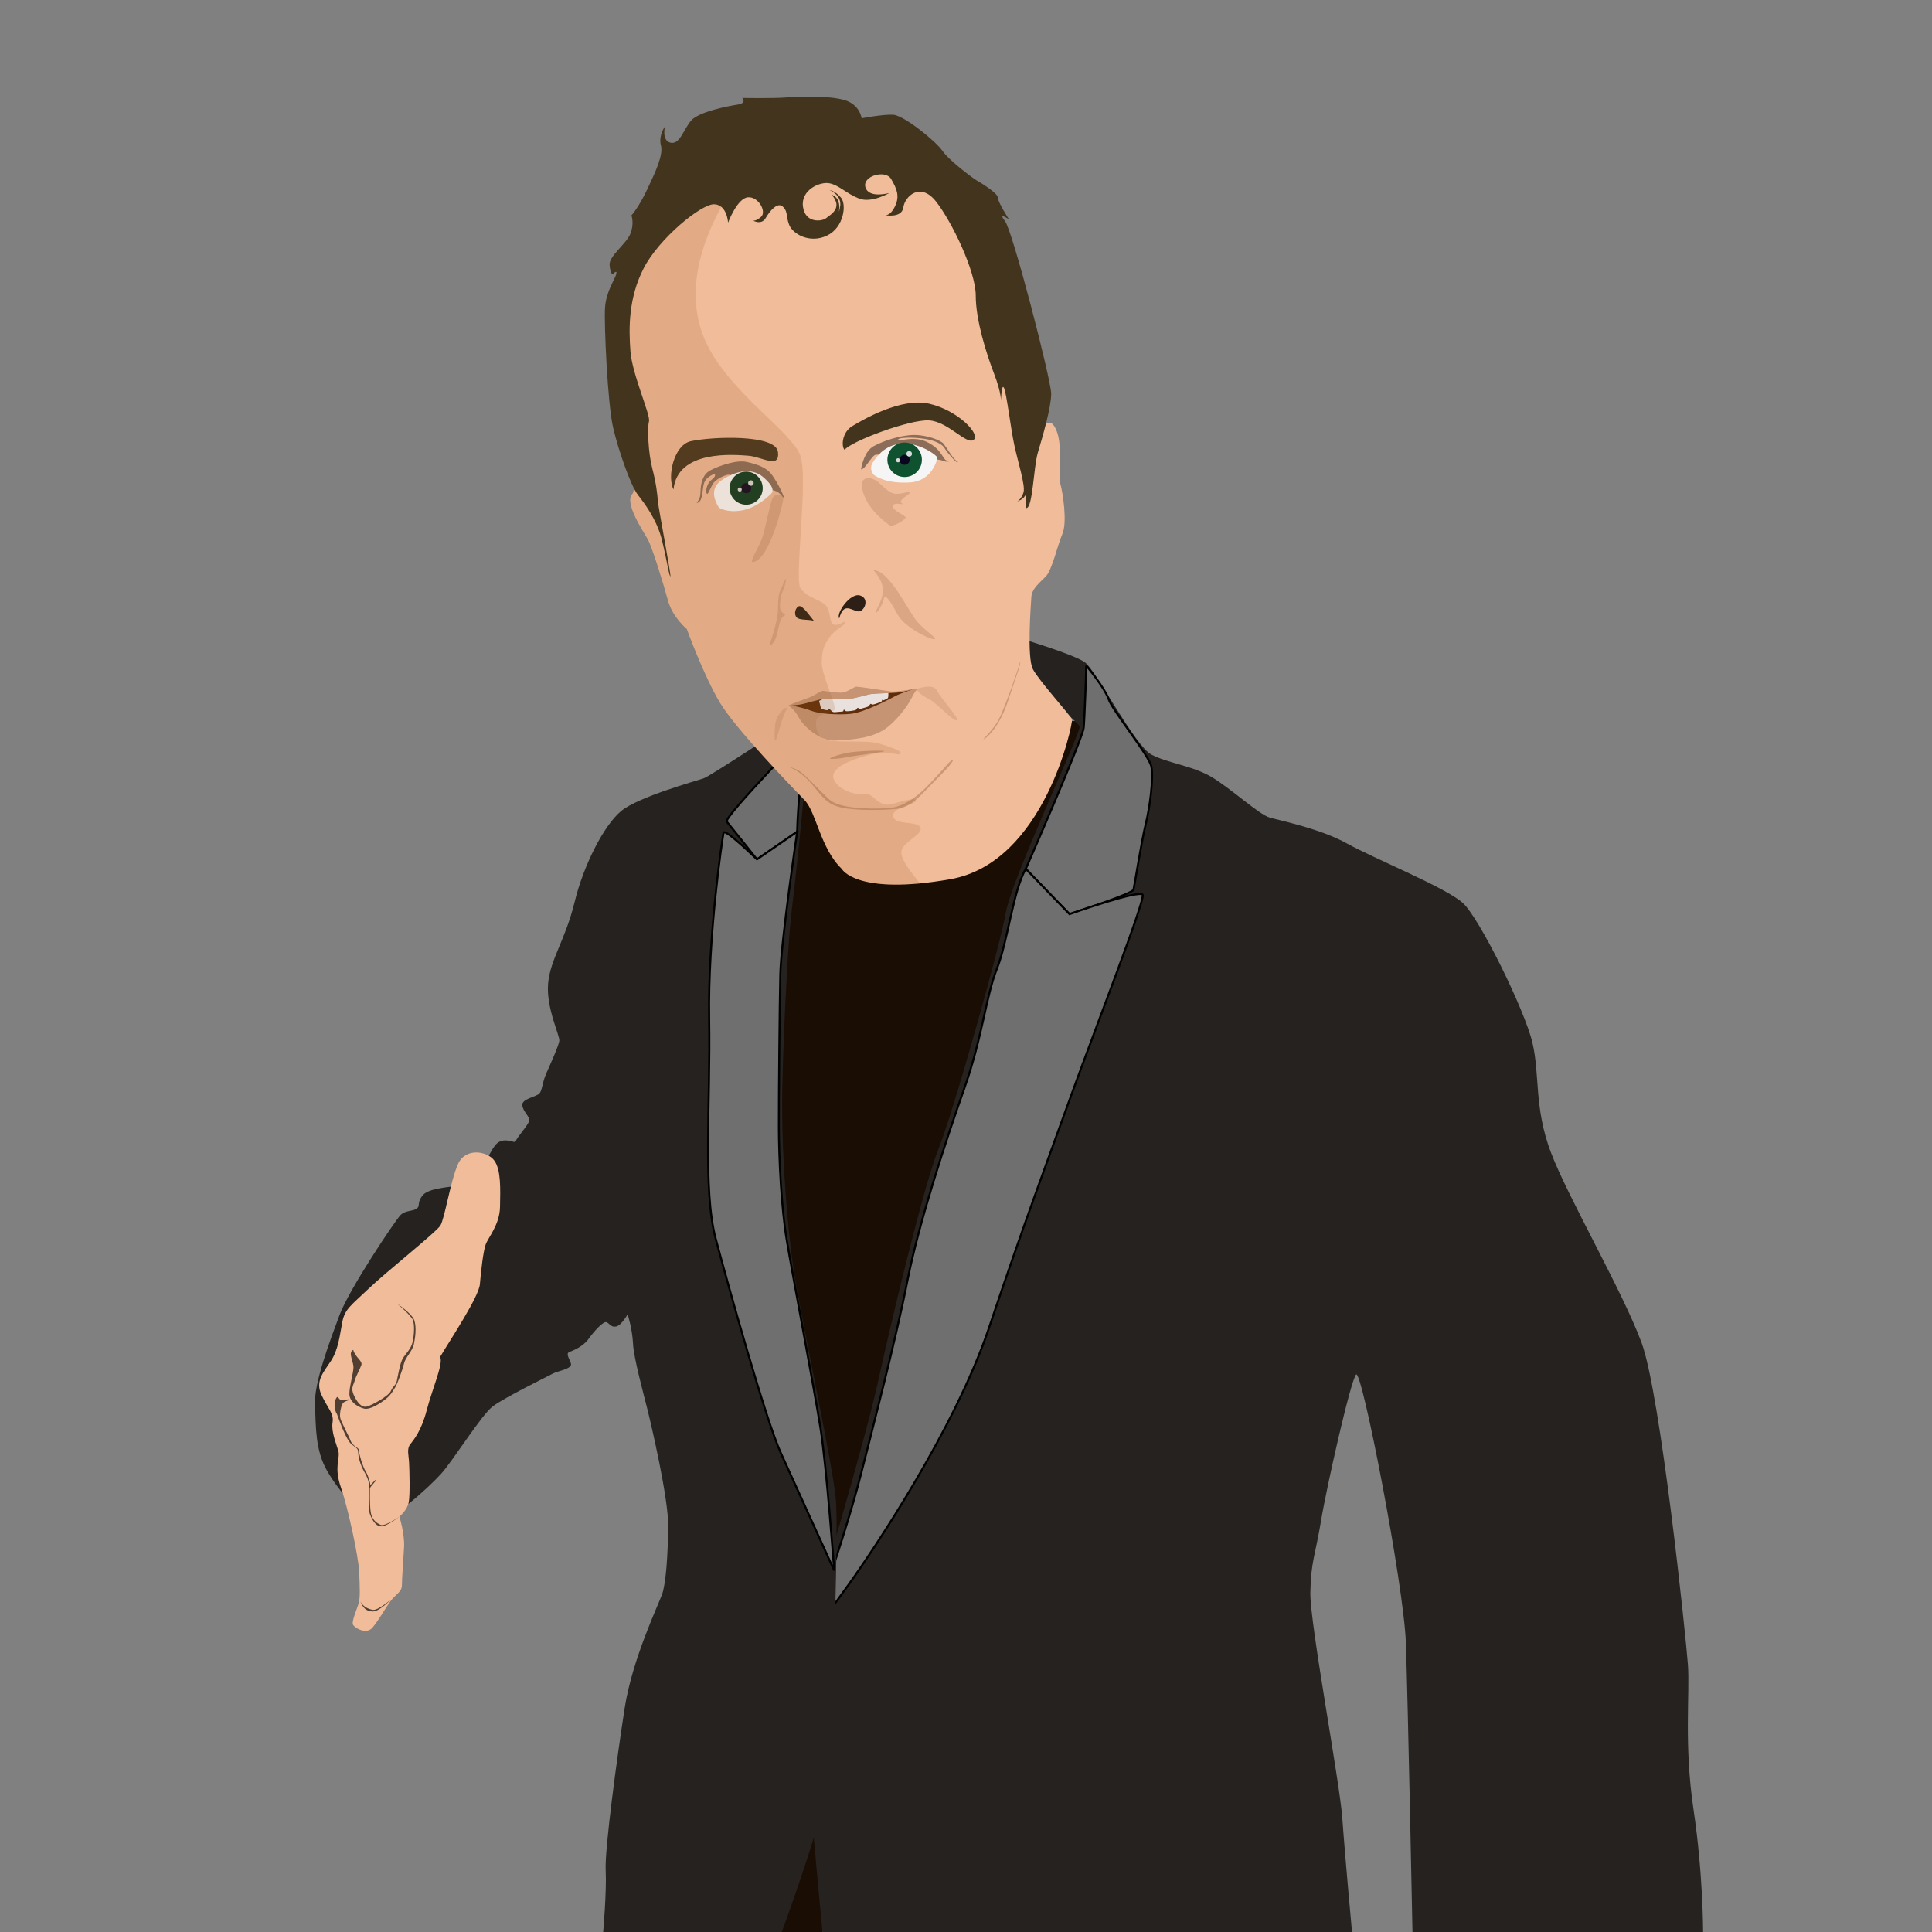 <?xml version="1.0" encoding="UTF-8" standalone="no"?>
<!-- Created with Inkscape (http://www.inkscape.org/) -->

<svg
   xmlns:dc="http://purl.org/dc/elements/1.1/"
   xmlns:cc="http://creativecommons.org/ns#"
   xmlns:rdf="http://www.w3.org/1999/02/22-rdf-syntax-ns#"
   xmlns:svg="http://www.w3.org/2000/svg"
   xmlns="http://www.w3.org/2000/svg"
   xmlns:sodipodi="http://sodipodi.sourceforge.net/DTD/sodipodi-0.dtd"
   xmlns:inkscape="http://www.inkscape.org/namespaces/inkscape"
   width="1000"
   height="1000"
   viewBox="0 0 264.583 264.583"
   version="1.1"
   id="svg8"
   inkscape:version="0.92.1 r15371"
   sodipodi:docname="chris-opperman.svg">
  <rect x="0" y="0" width="264.583" height="264.583" fill="#808080" stroke="none"/>
  <defs
     id="defs2" />
  <sodipodi:namedview
     id="base"
     pagecolor="#ffffff"
     bordercolor="#666666"
     borderopacity="1.0"
     inkscape:pageopacity="0.0"
     inkscape:pageshadow="2"
     inkscape:zoom="0.7"
     inkscape:cx="254.38226"
     inkscape:cy="575.83707"
     inkscape:document-units="px"
     inkscape:current-layer="layer1"
     showgrid="false"
     units="px"
     showguides="true"
     inkscape:guide-bbox="true"
     inkscape:window-width="1920"
     inkscape:window-height="1017"
     inkscape:window-x="-8"
     inkscape:window-y="-8"
     inkscape:window-maximized="1"
     inkscape:snap-global="true">
    <sodipodi:guide
       position="264.583,264.583"
       orientation="1,0"
       id="guide10"
       inkscape:locked="false"
       inkscape:label=""
       inkscape:color="rgb(0,0,255)" />
    <sodipodi:guide
       position="0,0"
       orientation="1,0"
       id="guide12"
       inkscape:locked="false"
       inkscape:label=""
       inkscape:color="rgb(0,0,255)" />
    <sodipodi:guide
       position="264.583,264.583"
       orientation="0,1"
       id="guide14"
       inkscape:locked="false"
       inkscape:label=""
       inkscape:color="rgb(0,0,255)" />
    <sodipodi:guide
       position="0,0"
       orientation="0,1"
       id="guide16"
       inkscape:locked="false"
       inkscape:label=""
       inkscape:color="rgb(0,0,255)" />
  </sodipodi:namedview>
  <g
     inkscape:label="BG"
     inkscape:groupmode="layer"
     id="layer1"
     transform="translate(0,-32.417)"
     style="display:none">
    <rect
       id="rect4493"
       width="264.583"
       height="264.583"
       x="0"
       y="32.417"
       style="fill:#ffffff;fill-opacity:1;stroke-width:0.265" />
  </g>
  <g
     inkscape:groupmode="layer"
     id="layer4"
     inkscape:label="Clothing">
    <path
       style="fill:#1a0d04;fill-opacity:1;stroke:none;stroke-width:0.276px;stroke-linecap:butt;stroke-linejoin:miter;stroke-opacity:1"
       d="m 148.199,98.842 c -6.693,-1.181 -46.061,9.055 -46.061,9.055 l -8.267,156.687 h 18.77 c 0,0 50.912,-149.207 35.559,-165.741 z"
       id="path5253"
       inkscape:connector-curvature="0"
       sodipodi:nodetypes="ccccc" />
    <path
       style="fill:#252220;fill-opacity:1;stroke:none;stroke-width:0.276px;stroke-linecap:butt;stroke-linejoin:miter;stroke-opacity:1"
       d="m 139.734,87.425 c 0,0 7.424,2.198 8.886,3.312 1.461,1.114 6.82,11.413 9.047,12.597 2.227,1.183 5.707,1.531 8.351,3.132 2.645,1.601 6.403,5.08 7.864,5.498 1.461,0.418 6.959,1.531 10.578,3.549 3.619,2.018 13.571,6.055 15.868,8.143 2.297,2.088 8.491,14.684 9.534,19.138 1.044,4.454 0.209,8.838 2.505,14.963 2.297,6.124 9.882,19.138 12.457,26.167 2.575,7.029 6.055,40.156 6.333,44.053 0.278,3.897 -0.557,10.996 0.766,19.834 1.322,8.838 1.31,16.772 1.31,16.772 h -39.796 c 0,0 -0.626,-31.665 -0.905,-39.599 -0.278,-7.934 -6.055,-37.651 -6.82,-36.746 -0.766,0.905 -4.036,15.38 -4.802,20.043 -0.766,4.663 -1.392,5.568 -1.461,9.813 -0.07,4.245 4.036,25.959 4.384,30.969 0.348,5.011 1.322,15.52 1.322,15.52 h -72.517 c 0,0 -2.505,-25.889 -2.575,-31.874 -0.07,-5.985 0,-8.838 0.835,-10.718 0.835,-1.879 7.447,-24.149 9.395,-32.988 1.949,-8.838 6.194,-26.585 8.282,-31.805 2.088,-5.22 8.452,-27.957 9.186,-32.292 0.734,-4.335 10.091,-24.288 10.091,-25.332 0,-1.044 -12.691,-9.616 -8.12,-12.15 z"
       id="path5233"
       inkscape:connector-curvature="0" />
    <path
       style="fill:#6f6f6f;fill-opacity:1;stroke:#000000;stroke-width:0.276px;stroke-linecap:butt;stroke-linejoin:miter;stroke-opacity:1"
       d="m 148.759,91.154 c 0,0.626 -0.209,6.959 -0.348,8.491 -0.139,1.531 -7.934,19.347 -7.934,19.347 l 5.985,6.194 c 0,0 8.63,-2.784 8.769,-3.341 0.139,-0.557 1.113,-6.751 1.67,-8.978 0.557,-2.227 1.114,-6.403 0.766,-7.934 -0.348,-1.531 -5.289,-7.586 -5.846,-9.186 -0.557,-1.601 -3.062,-4.593 -3.062,-4.593 z"
       id="path5235"
       inkscape:connector-curvature="0" />
    <path
       style="fill:#6f6f6f;fill-opacity:1;stroke:#000000;stroke-width:0.276px;stroke-linecap:butt;stroke-linejoin:miter;stroke-opacity:1"
       d="m 140.478,118.992 c -1.727,2.928 -2.458,9.919 -3.967,13.71 -1.509,3.791 -1.949,9.256 -4.454,16.355 -2.505,7.099 -6.194,18.234 -7.795,26.376 -1.601,8.143 -4.802,20.322 -6.263,26.098 -1.461,5.776 -3.897,13.153 -5.08,16.494 -1.183,3.341 -2.227,6.472 -2.227,6.472 0,0 2.157,-2.784 5.498,-7.447 3.341,-4.663 14.615,-21.365 19.278,-35.284 4.663,-13.919 8.116,-23.147 11.344,-32.083 3.228,-8.936 10.022,-26.376 9.674,-27.142 -0.348,-0.766 -10.022,2.645 -10.022,2.645 z"
       id="path5237"
       inkscape:connector-curvature="0" />
    <path
       style="fill:#252220;fill-opacity:1;stroke:none;stroke-width:0.276px;stroke-linecap:butt;stroke-linejoin:miter;stroke-opacity:1"
       d="m 110.404,97.635 c 0,0 -13.057,8.617 -14.025,8.954 -0.969,0.337 -8.932,2.521 -11.298,4.469 -2.366,1.949 -5.15,7.377 -6.403,12.527 -1.253,5.15 -3.341,7.795 -3.619,11.135 -0.278,3.341 1.637,7.132 1.538,7.821 -0.098,0.689 -1.181,3.1 -1.772,4.429 -0.591,1.329 -0.541,2.264 -0.935,2.756 -0.394,0.492 -2.51,0.738 -2.362,1.673 0.148,0.935 1.083,1.526 0.935,2.116 -0.148,0.591 -1.722,2.313 -1.821,2.756 -0.098,0.443 -1.427,-0.64 -2.559,0.295 -1.132,0.935 -2.411,5.462 -4.773,5.758 -2.362,0.295 -4.773,0.443 -5.512,1.476 -0.738,1.033 -0.197,1.329 -0.738,1.722 -0.541,0.394 -1.526,0.197 -2.214,0.886 -0.689,0.689 -7.037,10.137 -8.366,13.73 -1.329,3.592 -3.494,9.301 -3.346,12.253 0.148,2.953 0,6.151 1.673,9.055 1.673,2.903 4.724,6.348 6.693,6.742 1.968,0.394 7.185,-4.478 8.858,-6.299 1.673,-1.821 5.561,-8.12 7.136,-9.301 1.575,-1.181 7.48,-4.084 8.218,-4.478 0.738,-0.394 2.756,-0.64 2.461,-1.427 -0.295,-0.787 -0.689,-1.329 -0.197,-1.526 0.492,-0.197 1.87,-0.738 2.608,-1.772 0.738,-1.033 2.018,-2.461 2.461,-2.313 0.443,0.148 0.591,0.738 1.329,0.591 0.738,-0.148 1.575,-1.673 1.575,-1.673 0,0 0.64,1.968 0.738,3.986 0.098,2.018 1.427,6.84 1.968,9.006 0.541,2.165 2.903,12.253 2.854,16.092 -0.049,3.838 -0.295,7.726 -0.837,9.252 -0.541,1.526 -4.084,8.907 -5.118,15.551 -1.033,6.643 -2.756,19.34 -2.608,22.243 0.148,2.903 -0.344,8.464 -0.344,8.464 h 24.458 c 0,0 4.921,-13.287 5.905,-18.798 0.984,-5.512 1.87,-35.53 1.526,-40.205 -0.344,-4.675 -4.97,-25.836 -5.856,-32.036 -0.886,-6.201 -1.476,-14.616 -1.526,-21.407 -0.049,-6.791 0.787,-22.785 1.181,-26.229 0.394,-3.445 3.099,-26.281 2.115,-28.273 z"
       id="path5239"
       inkscape:connector-curvature="0" />
    <path
       style="fill:#6f6f6f;fill-opacity:1;stroke:#000000;stroke-width:0.276px;stroke-linecap:butt;stroke-linejoin:miter;stroke-opacity:1"
       d="m 111.783,98.891 c 0,0 -12.746,13.041 -12.253,13.631 0.492,0.591 4.134,5.167 4.134,5.167 l 5.512,-3.789 c 0,0 0.098,-10.039 2.608,-15.009 z"
       id="path5241"
       inkscape:connector-curvature="0" />
    <path
       style="fill:#6f6f6f;fill-opacity:1;stroke:#000000;stroke-width:0.276px;stroke-linecap:butt;stroke-linejoin:miter;stroke-opacity:1"
       d="m 109.175,113.9 -5.512,3.789 c 0,0 -4.429,-4.331 -4.577,-3.642 -0.148,0.689 -2.165,14.123 -1.968,25.491 0.197,11.368 -0.886,23.424 0.886,30.068 1.772,6.643 6.889,24.901 8.907,29.33 2.018,4.429 7.332,16.141 7.332,16.141 0,0 -1.033,-14.123 -1.87,-19.438 -0.837,-5.315 -3.888,-21.357 -4.626,-25.786 -0.738,-4.429 -1.074,-11.009 -1.083,-15.551 -0.009,-4.542 0.098,-16.338 0.197,-20.865 0.098,-4.527 2.313,-19.537 2.313,-19.537 z"
       id="path5243"
       inkscape:connector-curvature="0" />
  </g>
  <g
     inkscape:groupmode="layer"
     id="layer2"
     inkscape:label="Head and Hand"
     style="display:inline">
    <path
       style="fill:#f1bc99;fill-opacity:1;stroke:none;stroke-width:0.276px;stroke-linecap:butt;stroke-linejoin:miter;stroke-opacity:1"
       d="m 115.285,118.992 c -2.923,-2.784 -3.48,-7.725 -5.08,-9.395 -1.601,-1.67 -9.421,-9.702 -11.635,-13.411 -2.214,-3.709 -4.511,-10.042 -4.511,-10.042 0,0 -1.949,-1.601 -2.575,-3.897 -0.626,-2.297 -2.157,-7.307 -2.784,-8.421 -0.626,-1.114 -3.271,-5.011 -2.088,-6.194 1.183,-1.183 -3.619,-17.886 -2.297,-24.358 1.322,-6.472 4.454,-17.329 13.084,-21.087 8.63,-3.758 17.538,-5.428 24.845,-2.088 7.307,3.341 12.945,7.864 14.824,14.267 1.879,6.403 5.011,24.845 5.498,24.358 0.487,-0.487 1.322,-1.809 2.157,0.348 0.835,2.157 0.139,5.916 0.487,7.168 0.348,1.253 0.974,5.289 0.278,6.89 -0.696,1.601 -1.392,4.941 -2.297,5.846 -0.905,0.905 -1.879,1.67 -1.949,2.784 -0.07,1.114 -0.626,8.282 0.209,9.882 0.835,1.601 5.22,6.403 5.359,6.89 0.139,0.487 -3.727,19.596 -16.653,21.873 -12.925,2.277 -14.874,-1.412 -14.874,-1.412 z"
       id="path4534"
       inkscape:connector-curvature="0" />
    <path
       style="fill:#8c6d59;fill-opacity:1;stroke:none;stroke-width:0.276px;stroke-linecap:butt;stroke-linejoin:miter;stroke-opacity:1"
       d="m 95.396,68.873 c 0.443,-0.566 0.517,-0.861 0.541,-1.624 0.025,-0.763 0.172,-2.214 1.329,-2.83 1.156,-0.615 3.592,-1.476 4.995,-1.156 1.402,0.32 2.657,0.714 3.42,1.722 0.763,1.009 1.845,3.199 1.624,3.149 -0.221,-0.049 -0.443,-0.861 -1.624,-1.033 -1.181,-0.172 -5.536,-2.141 -5.954,-2.091 -0.418,0.049 -1.747,0.566 -2.165,1.353 -0.418,0.787 -0.689,1.624 -0.812,1.132 -0.123,-0.492 0.148,-1.403 0.738,-1.821 0.591,-0.418 0.541,-0.935 0.123,-0.689 -0.418,0.246 -1.058,0.517 -1.255,1.403 -0.197,0.886 -0.123,2.461 -0.96,2.485 z"
       id="path5213"
       inkscape:connector-curvature="0" />
    <path
       style="display:inline;fill:#fefefe;fill-opacity:1;stroke:none;stroke-width:0.276px;stroke-linecap:butt;stroke-linejoin:miter;stroke-opacity:1"
       d="m 98.447,69.512 c -0.738,-1.23 -1.181,-2.707 0.443,-3.789 1.624,-1.083 3.937,-1.821 5.61,-0.394 1.673,1.427 1.378,2.067 1.033,2.362 -0.344,0.295 -1.919,1.87 -3.986,2.214 -2.067,0.344 -3.1,-0.394 -3.1,-0.394 z"
       id="path5166"
       inkscape:connector-curvature="0" />
    <circle
       style="opacity:1;fill:#0a3a21;fill-opacity:1;stroke:none;stroke-width:0.907;stroke-miterlimit:4;stroke-dasharray:none;stroke-opacity:1"
       id="circle4554"
       cx="102.187"
       cy="66.855"
       r="2.264" />
    <path
       style="fill:#2d1f15;fill-opacity:1;stroke:none;stroke-width:0.276px;stroke-linecap:butt;stroke-linejoin:miter;stroke-opacity:1"
       d="m 114.937,84.682 c -0.487,-0.626 1.461,-3.549 2.853,-3.132 1.392,0.418 0.557,2.436 -0.418,2.157 -0.974,-0.278 -1.879,-1.114 -2.436,0.974 z"
       id="path4536"
       inkscape:connector-curvature="0" />
    <path
       style="fill:#2d1f15;fill-opacity:1;stroke:none;stroke-width:0.276px;stroke-linecap:butt;stroke-linejoin:miter;stroke-opacity:1"
       d="m 111.526,85.1 c -0.487,-0.557 -1.601,-2.227 -2.088,-2.088 -0.487,0.139 -0.766,1.044 -0.348,1.531 0.418,0.487 2.088,0.209 2.436,0.557 z"
       id="path4540"
       inkscape:connector-curvature="0" />
    <path
       style="fill:#8c6d59;fill-opacity:1;stroke:none;stroke-width:0.276px;stroke-linecap:butt;stroke-linejoin:miter;stroke-opacity:1"
       d="m 117.91,64.272 c 0.098,-0.443 0.443,-2.461 1.747,-3.174 1.304,-0.714 3.691,-1.526 5.561,-1.526 1.87,0 3.666,0.787 3.986,1.181 0.32,0.394 1.206,1.87 1.599,2.214 0.394,0.344 0.468,0.295 0.295,0.344 -0.172,0.049 -1.427,-1.378 -1.698,-1.87 -0.271,-0.492 -0.96,-0.935 -2.19,-1.23 -1.23,-0.295 -4.011,-0.418 -4.232,0 -0.221,0.418 1.993,-0.615 3.912,0.295 1.919,0.91 2.19,2.19 2.608,2.485 0.418,0.295 0.837,0.098 0.837,0.098 0,0 -0.689,0.295 -1.23,0 -0.541,-0.295 -8.587,-0.935 -9.178,-0.812 -0.591,0.123 -1.452,2.067 -2.018,1.993 z"
       id="path5211"
       inkscape:connector-curvature="0" />
    <path
       style="display:inline;fill:#f6f5f5;fill-opacity:1;stroke:none;stroke-width:0.276px;stroke-linecap:butt;stroke-linejoin:miter;stroke-opacity:1"
       d="m 119.607,64.985 c -0.443,-0.787 -0.443,-1.132 0.098,-1.919 0.541,-0.787 1.772,-2.313 4.134,-2.313 2.362,0 4.527,1.673 4.527,1.919 0,0.246 -0.689,3.199 -3.74,3.396 -3.051,0.197 -4.577,-0.738 -5.019,-1.083 z"
       id="path5168"
       inkscape:connector-curvature="0" />
    <path
       style="fill:#43351d;fill-opacity:1;stroke:none;stroke-width:0.276px;stroke-linecap:butt;stroke-linejoin:miter;stroke-opacity:1"
       d="m 92.233,67.046 c -0.905,-1.809 0.063,-6.131 2.387,-6.627 3.014,-0.643 11.63,-0.958 11.92,1.477 0.286,2.397 -2.181,0.655 -4.06,0.516 -1.879,-0.139 -9.709,-0.869 -10.246,4.634 z"
       id="path4542"
       inkscape:connector-curvature="0"
       sodipodi:nodetypes="csscc" />
    <path
       style="fill:#43351d;fill-opacity:1;stroke:none;stroke-width:0.276px;stroke-linecap:butt;stroke-linejoin:miter;stroke-opacity:1"
       d="m 115.666,61.609 c -0.487,-0.487 -0.343,-2.415 1.049,-3.251 1.392,-0.835 6.67,-3.965 10.567,-3.061 3.897,0.905 7.032,4.169 6.058,4.935 -0.974,0.766 -3.492,-2.521 -6.136,-2.66 -2.645,-0.139 -10.633,2.853 -11.538,4.036 z"
       id="path4544"
       inkscape:connector-curvature="0"
       sodipodi:nodetypes="ccsccc" />
    <circle
       r="2.362"
       cy="62.967"
       cx="123.889"
       id="circle4552"
       style="opacity:1;fill:#0e522f;fill-opacity:1;stroke:none;stroke-width:0.946;stroke-miterlimit:4;stroke-dasharray:none;stroke-opacity:1" />
    <circle
       style="opacity:1;fill:#0a0620;fill-opacity:1;stroke:none;stroke-width:0.276;stroke-miterlimit:4;stroke-dasharray:none;stroke-opacity:1"
       id="path4548"
       cx="123.889"
       cy="62.967"
       r="0.689" />
    <circle
       r="0.689"
       cy="66.855"
       cx="102.187"
       id="circle4550"
       style="opacity:1;fill:#0a0620;fill-opacity:1;stroke:none;stroke-width:0.276;stroke-miterlimit:4;stroke-dasharray:none;stroke-opacity:1" />
    <circle
       r="0.376"
       cy="62.15"
       cx="124.515"
       id="circle4556"
       style="opacity:1;fill:#dadada;fill-opacity:1;stroke:none;stroke-width:0.151;stroke-miterlimit:4;stroke-dasharray:none;stroke-opacity:1" />
    <circle
       style="opacity:1;fill:#dadada;fill-opacity:1;stroke:none;stroke-width:0.111;stroke-miterlimit:4;stroke-dasharray:none;stroke-opacity:1"
       id="circle4558"
       cx="122.984"
       cy="63.037"
       r="0.277" />
    <circle
       style="opacity:1;fill:#dadada;fill-opacity:1;stroke:none;stroke-width:0.151;stroke-miterlimit:4;stroke-dasharray:none;stroke-opacity:1"
       id="circle4560"
       cx="102.836"
       cy="66.151"
       r="0.376" />
    <circle
       r="0.277"
       cy="67.039"
       cx="101.305"
       id="circle4562"
       style="opacity:1;fill:#dadada;fill-opacity:1;stroke:none;stroke-width:0.111;stroke-miterlimit:4;stroke-dasharray:none;stroke-opacity:1" />
    <path
       style="display:inline;fill:#9c6a49;fill-opacity:0.262;stroke:none;stroke-width:0.276px;stroke-linecap:butt;stroke-linejoin:miter;stroke-opacity:1"
       d="m 107.629,79.288 c -0.07,1.287 -0.661,1.809 -0.731,2.679 -0.07,0.87 -0.244,1.479 0.278,1.931 0.522,0.452 0.383,0.348 0.383,0.348 0,0 -0.365,0.052 -0.626,0.609 -0.261,0.557 -0.522,2.471 -0.905,2.993 -0.383,0.522 -0.557,0.661 -0.626,0.557 -0.07,-0.104 1.096,-3.114 1.131,-4.854 0.035,-1.74 0.087,-2.21 0.348,-2.697 0.261,-0.487 0.574,-1.566 0.748,-1.566 z"
       id="path5188"
       inkscape:connector-curvature="0" />
    <path
       style="fill:#602c09;fill-opacity:1;stroke:none;stroke-width:0.276px;stroke-linecap:butt;stroke-linejoin:miter;stroke-opacity:1"
       d="m 124.993,94.408 -1.305,0.244 -2.227,0.209 -2.679,-0.07 -6.646,0.792 -4.002,1.035 2.271,1.018 5.82,0.94 5.768,-2.227 z"
       id="path5227"
       inkscape:connector-curvature="0" />
    <path
       style="display:inline;fill:#c69473;fill-opacity:1;stroke:none;stroke-width:0.276px;stroke-linecap:butt;stroke-linejoin:miter;stroke-opacity:1"
       d="m 107.944,96.677 c 0,-0.197 2.756,-1.033 3.42,-1.403 0.664,-0.369 1.12,-0.677 1.366,-0.664 0.246,0.012 2.128,0.357 2.78,0.209 0.652,-0.148 1.427,-0.714 1.685,-0.775 0.258,-0.062 4.085,0.566 4.835,0.652 0.75,0.086 3.407,-0.389 3.407,-0.389 0,0 -1.66,0.463 -2.632,0.549 -0.972,0.086 -3.199,0.086 -3.715,0.221 -0.517,0.135 -1.968,0.517 -2.817,0.652 -0.849,0.135 -2.596,-0.025 -3.297,-0.025 -0.701,0 -2.78,0.701 -3.445,0.787 -0.664,0.086 -1.587,0.185 -1.587,0.185 z"
       id="path5172"
       inkscape:connector-curvature="0"
       sodipodi:nodetypes="sccccccccssccs" />
    <path
       style="display:inline;fill:#c69473;fill-opacity:1;stroke:none;stroke-width:0.276px;stroke-linecap:butt;stroke-linejoin:miter;stroke-opacity:1"
       d="m 107.944,96.677 c 0.492,0.148 1.083,0.886 1.55,1.747 0.468,0.861 2.633,3.113 4.983,2.99 2.35,-0.123 5.229,-0.332 7.086,-1.845 1.858,-1.513 3.002,-3.396 3.322,-4.06 0.32,-0.664 0.733,-1.108 0.708,-1.218 -0.025,-0.111 -2.259,0.653 -2.935,1.009 -0.677,0.357 -4.207,2.239 -6.065,2.448 -1.858,0.209 -4.54,-0.012 -5.499,-0.406 -0.96,-0.394 -3.236,-0.91 -3.149,-0.664 z"
       id="path5174"
       inkscape:connector-curvature="0"
       sodipodi:nodetypes="cccccccscc" />
    <path
       style="display:inline;fill:#f8f6f5;fill-opacity:0.897;stroke:none;stroke-width:0.276px;stroke-linecap:butt;stroke-linejoin:miter;stroke-opacity:1"
       d="m 121.662,94.916 c -1.02,0.038 -2.21,0.067 -2.572,0.161 -0.517,0.135 -1.968,0.517 -2.817,0.652 -0.849,0.135 -2.596,-0.025 -3.297,-0.025 -0.075,0 -0.172,0.011 -0.276,0.026 l -0.524,0.257 c 0.209,0.861 0.221,0.972 0.332,1.058 0.111,0.086 0.799,0.308 0.898,0.172 0.098,-0.135 0.111,-0.123 0.283,-0.037 0.172,0.086 0.172,0.418 0.775,0.344 0.603,-0.074 1.009,-0.037 1.033,-0.16 0.025,-0.123 0.025,-0.197 0.123,-0.16 0.098,0.037 0.049,0.11 0.221,0.184 0.172,0.074 1.267,-0.086 1.378,-0.172 0.111,-0.086 0.16,-0.295 0.271,-0.283 0.111,0.012 0.074,0.234 0.344,0.147 0.271,-0.086 0.996,-0.258 1.095,-0.344 0.098,-0.086 0.259,-0.345 0.32,-0.357 0.061,-0.012 0.086,0.135 0.295,0.111 0.209,-0.025 1.218,-0.394 1.218,-0.468 0,-0.074 0.086,-0.246 0.123,-0.246 0.037,0 -0.012,0.197 0.074,0.147 0.086,-0.049 0.529,-0.197 0.627,-0.32 0.097,-0.121 0.075,-0.671 0.074,-0.691 z"
       id="path5176"
       inkscape:connector-curvature="0"
       sodipodi:nodetypes="accscccccccccccccccsscca" />
    <path
       style="display:inline;fill:#9c6a49;fill-opacity:0.443;stroke:none;stroke-width:0.276px;stroke-linecap:butt;stroke-linejoin:miter;stroke-opacity:1"
       d="m 113.677,103.886 c -0.074,-0.098 1.526,-0.763 3.42,-0.935 1.895,-0.172 4.134,-0.197 4.011,-0.074 -0.123,0.123 -4.429,0.664 -5.216,0.837 -0.787,0.172 -2.288,0.295 -2.214,0.172 z"
       id="path5186"
       inkscape:connector-curvature="0" />
    <path
       style="display:inline;fill:#9c6a49;fill-opacity:0.443;stroke:none;stroke-width:0.276px;stroke-linecap:butt;stroke-linejoin:miter;stroke-opacity:1"
       d="m 130.526,104.029 c -0.452,0.104 -0.999,0.959 -2.052,2.054 -1.053,1.095 -3.655,4.418 -6.856,4.592 -3.201,0.174 -6.751,-0.035 -8.038,-1.183 -1.287,-1.148 -3.375,-3.515 -4.21,-3.967 -0.835,-0.452 -1.253,-0.452 -1.253,-0.452 0,0 1.531,0.487 3.097,2.366 1.566,1.879 2.123,2.749 4.071,3.167 1.949,0.418 5.55,0.364 7.516,0.174 1.966,-0.19 3.409,-2.005 4.655,-3.253 1.346,-1.348 3.14,-3.115 3.07,-3.497 z"
       id="path5190"
       inkscape:connector-curvature="0"
       sodipodi:nodetypes="cccsccscssc" />
    <path
       style="fill:#9c6a49;fill-opacity:0.443;stroke:none;stroke-width:0.276px;stroke-linecap:butt;stroke-linejoin:miter;stroke-opacity:1"
       d="m 139.712,90.598 c -0.278,1.079 -2.157,6.472 -2.958,7.969 -0.8,1.496 -2.227,2.679 -2.053,2.679 0.174,0 2.053,-1.392 3.306,-5.15 1.253,-3.758 1.844,-5.289 1.705,-5.498 z"
       id="path5215"
       inkscape:connector-curvature="0" />
    <path
       style="fill:#9c6a49;fill-opacity:0.262;stroke:none;stroke-width:0.276px;stroke-linecap:butt;stroke-linejoin:miter;stroke-opacity:1"
       d="m 119.599,78.071 c 2.227,0 4.732,5.568 5.985,7.029 1.253,1.461 2.923,2.366 2.366,2.436 -0.557,0.07 -4.106,-1.601 -5.08,-3.48 -0.974,-1.879 -1.74,-2.784 -1.809,-2.157 -0.07,0.626 -0.835,2.018 -1.114,2.018 -0.278,0 0.974,-1.601 0.974,-3.062 0,-1.461 -1.322,-2.784 -1.322,-2.784 z"
       id="path5217"
       inkscape:connector-curvature="0" />
    <path
       style="fill:#9c6a49;fill-opacity:0.201;stroke:none;stroke-width:0.276px;stroke-linecap:butt;stroke-linejoin:miter;stroke-opacity:1"
       d="m 125.724,94.286 c 0.487,-0.139 2.157,-0.626 2.575,0.278 0.418,0.905 3.341,4.106 2.714,4.106 -0.626,0 -2.784,-2.436 -3.758,-2.923 -0.974,-0.487 -2.018,-1.253 -1.531,-1.461 z"
       id="path5219"
       inkscape:connector-curvature="0" />
    <path
       style="fill:#9c6a49;fill-opacity:0.201;stroke:none;stroke-width:0.276px;stroke-linecap:butt;stroke-linejoin:miter;stroke-opacity:1"
       d="m 107.908,96.931 c -0.487,-0.209 -1.601,1.044 -1.74,2.227 -0.139,1.183 -0.139,2.505 0.07,2.227 0.209,-0.278 1.044,-3.967 1.67,-4.454 z"
       id="path5221"
       inkscape:connector-curvature="0" />
    <path
       style="fill:#9c6a49;fill-opacity:0.262;stroke:none;stroke-width:0.276px;stroke-linecap:butt;stroke-linejoin:miter;stroke-opacity:1"
       d="m 103.122,76.992 c 2.362,-0.394 4.194,-8.439 4.177,-8.804 -0.017,-0.365 -1.044,-0.713 -1.444,-0.052 -0.4,0.661 -1.027,4.245 -1.479,5.533 -0.452,1.287 -1.847,3.359 -1.254,3.324 z"
       id="path5223"
       inkscape:connector-curvature="0" />
    <path
       style="fill:#9c6a49;fill-opacity:0.262;stroke:none;stroke-width:0.276px;stroke-linecap:butt;stroke-linejoin:miter;stroke-opacity:1"
       d="m 117.999,66.031 c 0.626,-0.94 1.427,-0.487 1.949,-0.244 0.522,0.244 1.67,1.844 2.784,1.844 1.114,0 2.157,-0.522 1.914,-0.174 -0.244,0.348 -1.705,1.079 -1.148,1.461 0.557,0.383 -1.114,-0.278 -1.218,0.383 -0.104,0.661 1.844,1.287 1.74,1.601 -0.104,0.313 -1.775,1.357 -2.227,1.009 -0.452,-0.348 -3.828,-2.679 -3.793,-5.881 z"
       id="path5225"
       inkscape:connector-curvature="0" />
    <path
       style="fill:#f1bc99;fill-opacity:1;stroke:none;stroke-width:0.276px;stroke-linecap:butt;stroke-linejoin:miter;stroke-opacity:1"
       d="m 60.259,185.846 c 1.427,-2.411 5.315,-8.218 5.462,-9.99 0.148,-1.772 0.443,-4.429 0.787,-5.413 0.344,-0.984 1.919,-2.707 1.968,-5.167 0.049,-2.461 0.148,-5.069 -0.787,-6.348 -0.935,-1.279 -3.937,-1.821 -4.97,0.492 -1.033,2.313 -1.821,7.48 -2.411,8.415 -0.591,0.935 -7.48,6.397 -9.842,8.661 -2.362,2.264 -3.248,2.756 -3.592,4.577 -0.344,1.821 -0.541,3.74 -1.526,5.266 -0.984,1.526 -2.214,2.756 -1.329,4.675 0.886,1.919 1.722,2.51 1.526,3.789 -0.197,1.279 0.492,2.854 0.787,3.888 0.295,1.033 -0.64,2.116 0.344,4.97 0.984,2.854 2.411,9.448 2.51,11.565 0.098,2.116 0.148,3.543 -0.049,4.281 -0.197,0.738 -1.033,2.559 -0.787,3.002 0.246,0.443 1.821,1.378 2.657,0.394 0.837,-0.984 1.673,-2.51 2.411,-3.543 0.738,-1.033 1.624,-1.329 1.624,-2.264 0,-0.935 0.197,-3.346 0.295,-5.216 0.098,-1.87 -0.64,-4.183 -0.64,-4.183 0,0 1.083,-0.886 1.279,-1.968 0.197,-1.083 0.098,-4.38 0.049,-5.413 -0.049,-1.033 -0.344,-1.87 0.148,-2.51 0.492,-0.64 1.526,-1.821 2.264,-4.675 0.738,-2.854 2.362,-6.545 1.821,-7.283 z"
       id="path5245"
       inkscape:connector-curvature="0" />
    <path
       style="fill:#533f32;fill-opacity:1;stroke:none;stroke-width:0.276px;stroke-linecap:butt;stroke-linejoin:miter;stroke-opacity:1"
       d="m 49.335,219.31 c 0.394,0.837 0.738,1.329 1.673,1.378 0.935,0.049 2.559,-1.673 2.559,-1.673 0,0 -1.804,1.585 -2.535,1.446 -0.731,-0.139 -1.324,-0.492 -1.697,-1.151 z"
       id="path5247"
       inkscape:connector-curvature="0" />
    <path
       style="fill:#533f32;fill-opacity:1;stroke:none;stroke-width:0.276px;stroke-linecap:butt;stroke-linejoin:miter;stroke-opacity:1"
       d="m 46.16,193.695 c 0.394,1.083 1.279,3.494 1.944,4.06 0.664,0.566 0.91,0.517 0.935,1.083 0.025,0.566 0.221,1.624 0.837,2.707 0.615,1.083 0.664,1.501 0.664,2.19 0,0.689 -0.197,2.805 0.148,3.691 0.344,0.886 0.91,1.772 1.747,1.575 0.837,-0.197 2.264,-1.304 2.264,-1.304 0,0 -1.968,1.378 -2.559,1.132 -0.591,-0.246 -1.23,-0.738 -1.378,-1.796 -0.148,-1.058 -0.098,-2.977 -0.098,-3.199 0,-0.221 0.935,-1.083 0.837,-1.181 -0.098,-0.098 -0.787,0.861 -0.787,0.664 0,-0.197 -0.271,-1.255 -0.64,-1.821 -0.369,-0.566 -0.96,-2.534 -0.935,-2.903 0.025,-0.369 -0.812,-0.468 -1.132,-1.304 -0.32,-0.837 -1.353,-2.633 -1.427,-3.199 -0.074,-0.566 0.148,-1.722 0.443,-1.993 0.295,-0.271 0.935,-0.344 0.837,-0.443 -0.098,-0.098 -1.009,0.221 -1.279,0.025 -0.271,-0.197 -0.32,-0.615 -0.566,-0.148 -0.246,0.468 -0.32,1.427 0.148,2.165 z"
       id="path5249"
       inkscape:connector-curvature="0" />
    <path
       style="fill:#533f32;fill-opacity:1;stroke:none;stroke-width:0.276px;stroke-linecap:butt;stroke-linejoin:miter;stroke-opacity:1"
       d="m 48.37,184.863 c 0.313,1.079 1.322,1.496 1.114,2.088 -0.209,0.592 -0.731,1.496 -0.905,2.123 -0.174,0.626 -0.557,1.009 -0.139,1.949 0.418,0.94 1.044,1.809 1.809,1.601 0.766,-0.209 2.993,-1.461 3.271,-2.123 0.278,-0.661 0.696,-0.766 0.835,-1.427 0.139,-0.661 0.418,-2.366 0.8,-3.027 0.383,-0.661 1.148,-1.287 1.357,-2.297 0.209,-1.009 0.278,-2.297 0.035,-2.958 -0.244,-0.661 -2.123,-2.227 -2.123,-2.227 0,0 2.053,1.357 2.331,2.297 0.278,0.94 0.139,2.192 -0.07,3.201 -0.209,1.009 -1.148,1.775 -1.357,2.679 -0.209,0.905 -0.974,2.923 -1.218,3.271 -0.244,0.348 -0.348,0.661 -0.835,1.183 -0.487,0.522 -2.471,1.983 -3.445,1.705 -0.974,-0.278 -1.983,-0.974 -1.983,-2.018 0,-1.044 0.522,-2.714 0.557,-3.584 0.035,-0.87 -0.8,-2.053 -0.035,-2.436 z"
       id="path5251"
       inkscape:connector-curvature="0" />
  </g>
  <g
     inkscape:groupmode="layer"
     id="layer3"
     inkscape:label="Hair and Shadow"
     style="display:inline">
    <path
       style="display:inline;fill:#9c5d26;fill-opacity:0.17;stroke:none;stroke-width:0.276px;stroke-linecap:butt;stroke-linejoin:miter;stroke-opacity:1"
       d="m 99.087,27.782 -8.577,0.05 c -3.611,4.817 -5.31,11.11 -6.195,15.442 -1.322,6.472 3.48,23.174 2.297,24.358 -1.183,1.183 1.461,5.081 2.088,6.194 0.626,1.114 2.157,6.124 2.784,8.421 0.626,2.297 2.575,3.897 2.575,3.897 0,0 2.297,6.333 4.511,10.042 2.214,3.709 10.034,11.741 11.635,13.411 1.601,1.67 2.158,6.611 5.08,9.395 0,0 1.516,2.86 10.712,1.986 -1.002,-1.195 -2.545,-3.187 -2.569,-4.178 -0.035,-1.461 2.888,-2.366 2.644,-3.41 -0.244,-1.044 -3.584,-0.313 -3.758,-1.601 -0.174,-1.287 3.167,-1.636 3.132,-2.123 -0.035,-0.487 -1.462,-0.069 -3.306,0.453 -1.844,0.522 -2.714,-1.635 -3.584,-1.392 -0.87,0.244 -3.479,-0.278 -4.315,-1.879 -0.835,-1.601 2.227,-2.819 4.976,-3.515 2.749,-0.696 3.619,0.244 4.071,-0.104 0.452,-0.348 -1.461,-0.975 -2.958,-1.427 -1.496,-0.452 -5.811,-0.069 -7.064,-0.452 -1.253,-0.383 -1.601,-1.461 -1.496,-2.575 0.104,-1.114 1.982,-1.016 2.474,-1.508 0.492,-0.492 -1.743,-4.756 -1.708,-6.6 0.035,-1.844 0.452,-2.54 1.148,-3.514 0.696,-0.974 2.123,-1.566 2.088,-1.914 -0.035,-0.348 -0.905,0.522 -1.566,0.313 -0.661,-0.209 -0.383,-1.775 -1.079,-2.61 -0.696,-0.835 -2.784,-1.114 -3.549,-2.506 -0.765,-1.392 1.122,-14.861 0.039,-18.011 -1.083,-3.149 -9.35,-8.464 -12.696,-15.058 -3.346,-6.594 -1.083,-13.877 2.165,-19.586 z"
       id="path4564"
       inkscape:connector-curvature="0" />
    <path
       style="display:inline;fill:#43351d;fill-opacity:1;stroke:none;stroke-width:0.276px;stroke-linecap:butt;stroke-linejoin:miter;stroke-opacity:1"
       d="m 140.547,69.58 c 0.905,0 0.974,-5.568 1.601,-7.655 0.626,-2.088 1.809,-6.124 1.809,-8.003 0,-1.879 -5.289,-22.34 -6.333,-23.662 -1.044,-1.322 0.557,-0.209 0.557,-0.209 0,0 -1.531,-2.366 -1.531,-2.993 0,-0.626 -2.436,-2.088 -2.923,-2.366 -0.487,-0.278 -3.758,-2.714 -4.663,-4.036 -0.905,-1.322 -5.289,-4.872 -6.751,-4.941 -1.461,-0.07 -4.315,0.487 -4.315,0.487 0,0 -0.209,-1.879 -2.366,-2.505 -2.157,-0.626 -6.333,-0.487 -8.003,-0.348 -1.67,0.139 -5.985,0.07 -5.985,0.07 0,0 0.696,0.696 -0.626,0.905 -1.322,0.209 -5.359,0.974 -6.403,2.227 -1.044,1.253 -1.531,3.271 -2.784,2.993 -1.253,-0.278 -0.766,-2.227 -0.766,-2.227 0,0 -0.905,1.253 -0.557,2.575 0.348,1.322 -0.696,3.549 -1.879,6.055 -1.183,2.505 -2.157,3.549 -2.157,3.549 0,0 0.418,1.114 -0.139,2.505 -0.557,1.392 -2.923,3.062 -2.853,4.245 0.07,1.183 0.418,1.322 0.418,1.322 0,0 0.696,-0.766 0.487,0 -0.209,0.766 -1.392,2.366 -1.531,4.593 -0.139,2.227 0.348,13.153 1.114,16.424 0.766,3.271 2.436,7.934 3.341,9.117 0.905,1.183 2.645,3.41 3.341,6.263 0.696,2.853 0.94,4.732 1.148,4.976 0.209,0.244 -1.635,-9.395 -1.705,-10.3 -0.07,-0.905 -0.209,-2.366 -0.766,-4.489 -0.557,-2.123 -0.696,-5.568 -0.452,-6.437 0.244,-0.87 -2.297,-6.403 -2.54,-9.604 -0.244,-3.201 -0.273,-7.301 1.814,-11.373 2.088,-4.071 7.89,-8.834 9.665,-8.764 1.775,0.07 1.889,2.522 1.889,2.522 0,0 1.247,-3.334 2.708,-3.473 1.461,-0.139 2.61,1.983 1.809,2.679 -0.8,0.696 -1.148,0.487 -1.148,0.487 0,0 1.183,0.696 1.775,-0.313 0.592,-1.009 1.635,-2.262 2.366,-1.566 0.731,0.696 0.383,1.287 0.87,2.505 0.487,1.218 2.784,2.575 5.15,1.461 2.366,-1.114 2.712,-4.286 1.947,-5.191 -0.766,-0.905 -1.432,-1.024 -1.599,-1.073 -0.074,-0.022 1.527,0.544 1.501,2.014 -0.078,0.826 -0.222,0.953 -0.222,0.953 0,0 0.202,-0.487 -0.008,-1.288 -0.209,-0.8 -0.987,-1.035 -0.987,-1.035 0,0 0.531,0.498 0.67,1.194 0.161,1.074 -0.922,1.633 -1.434,2.053 -0.574,0.432 -2.826,0.702 -3.139,-1.595 -0.313,-2.297 2.331,-3.48 3.654,-3.201 1.322,0.278 2.331,1.427 4.036,2.088 1.705,0.661 4.141,-0.766 4.141,-0.766 0,0 -2.784,0.8 -3.271,-0.766 -0.487,-1.566 2.749,-2.471 3.515,-1.148 0.766,1.322 1.218,2.331 0.522,3.758 -0.696,1.427 -1.427,1.183 -1.427,1.183 0,0 2.366,0.487 2.575,-1.044 0.209,-1.531 2.331,-3.549 4.489,-0.8 2.157,2.749 5.428,9.534 5.428,12.875 0,3.341 1.427,7.864 2.505,10.683 1.079,2.819 0.94,3.828 0.94,3.828 0,0 0.07,-2.575 0.418,-1.879 0.348,0.696 0.905,5.394 1.392,7.725 0.487,2.331 1.566,5.637 1.288,6.577 -0.278,0.94 -0.87,1.253 -0.87,1.253 0,0 0.905,-0.313 1.044,-0.766 0.139,-0.452 0.209,1.67 0.209,1.67 z"
       id="path4546"
       inkscape:connector-curvature="0"
       sodipodi:nodetypes="ccsccsccccsscscsccccccccsscsccssssccssccccscscccccccsscssccsssscccscccc" />
  </g>
</svg>

